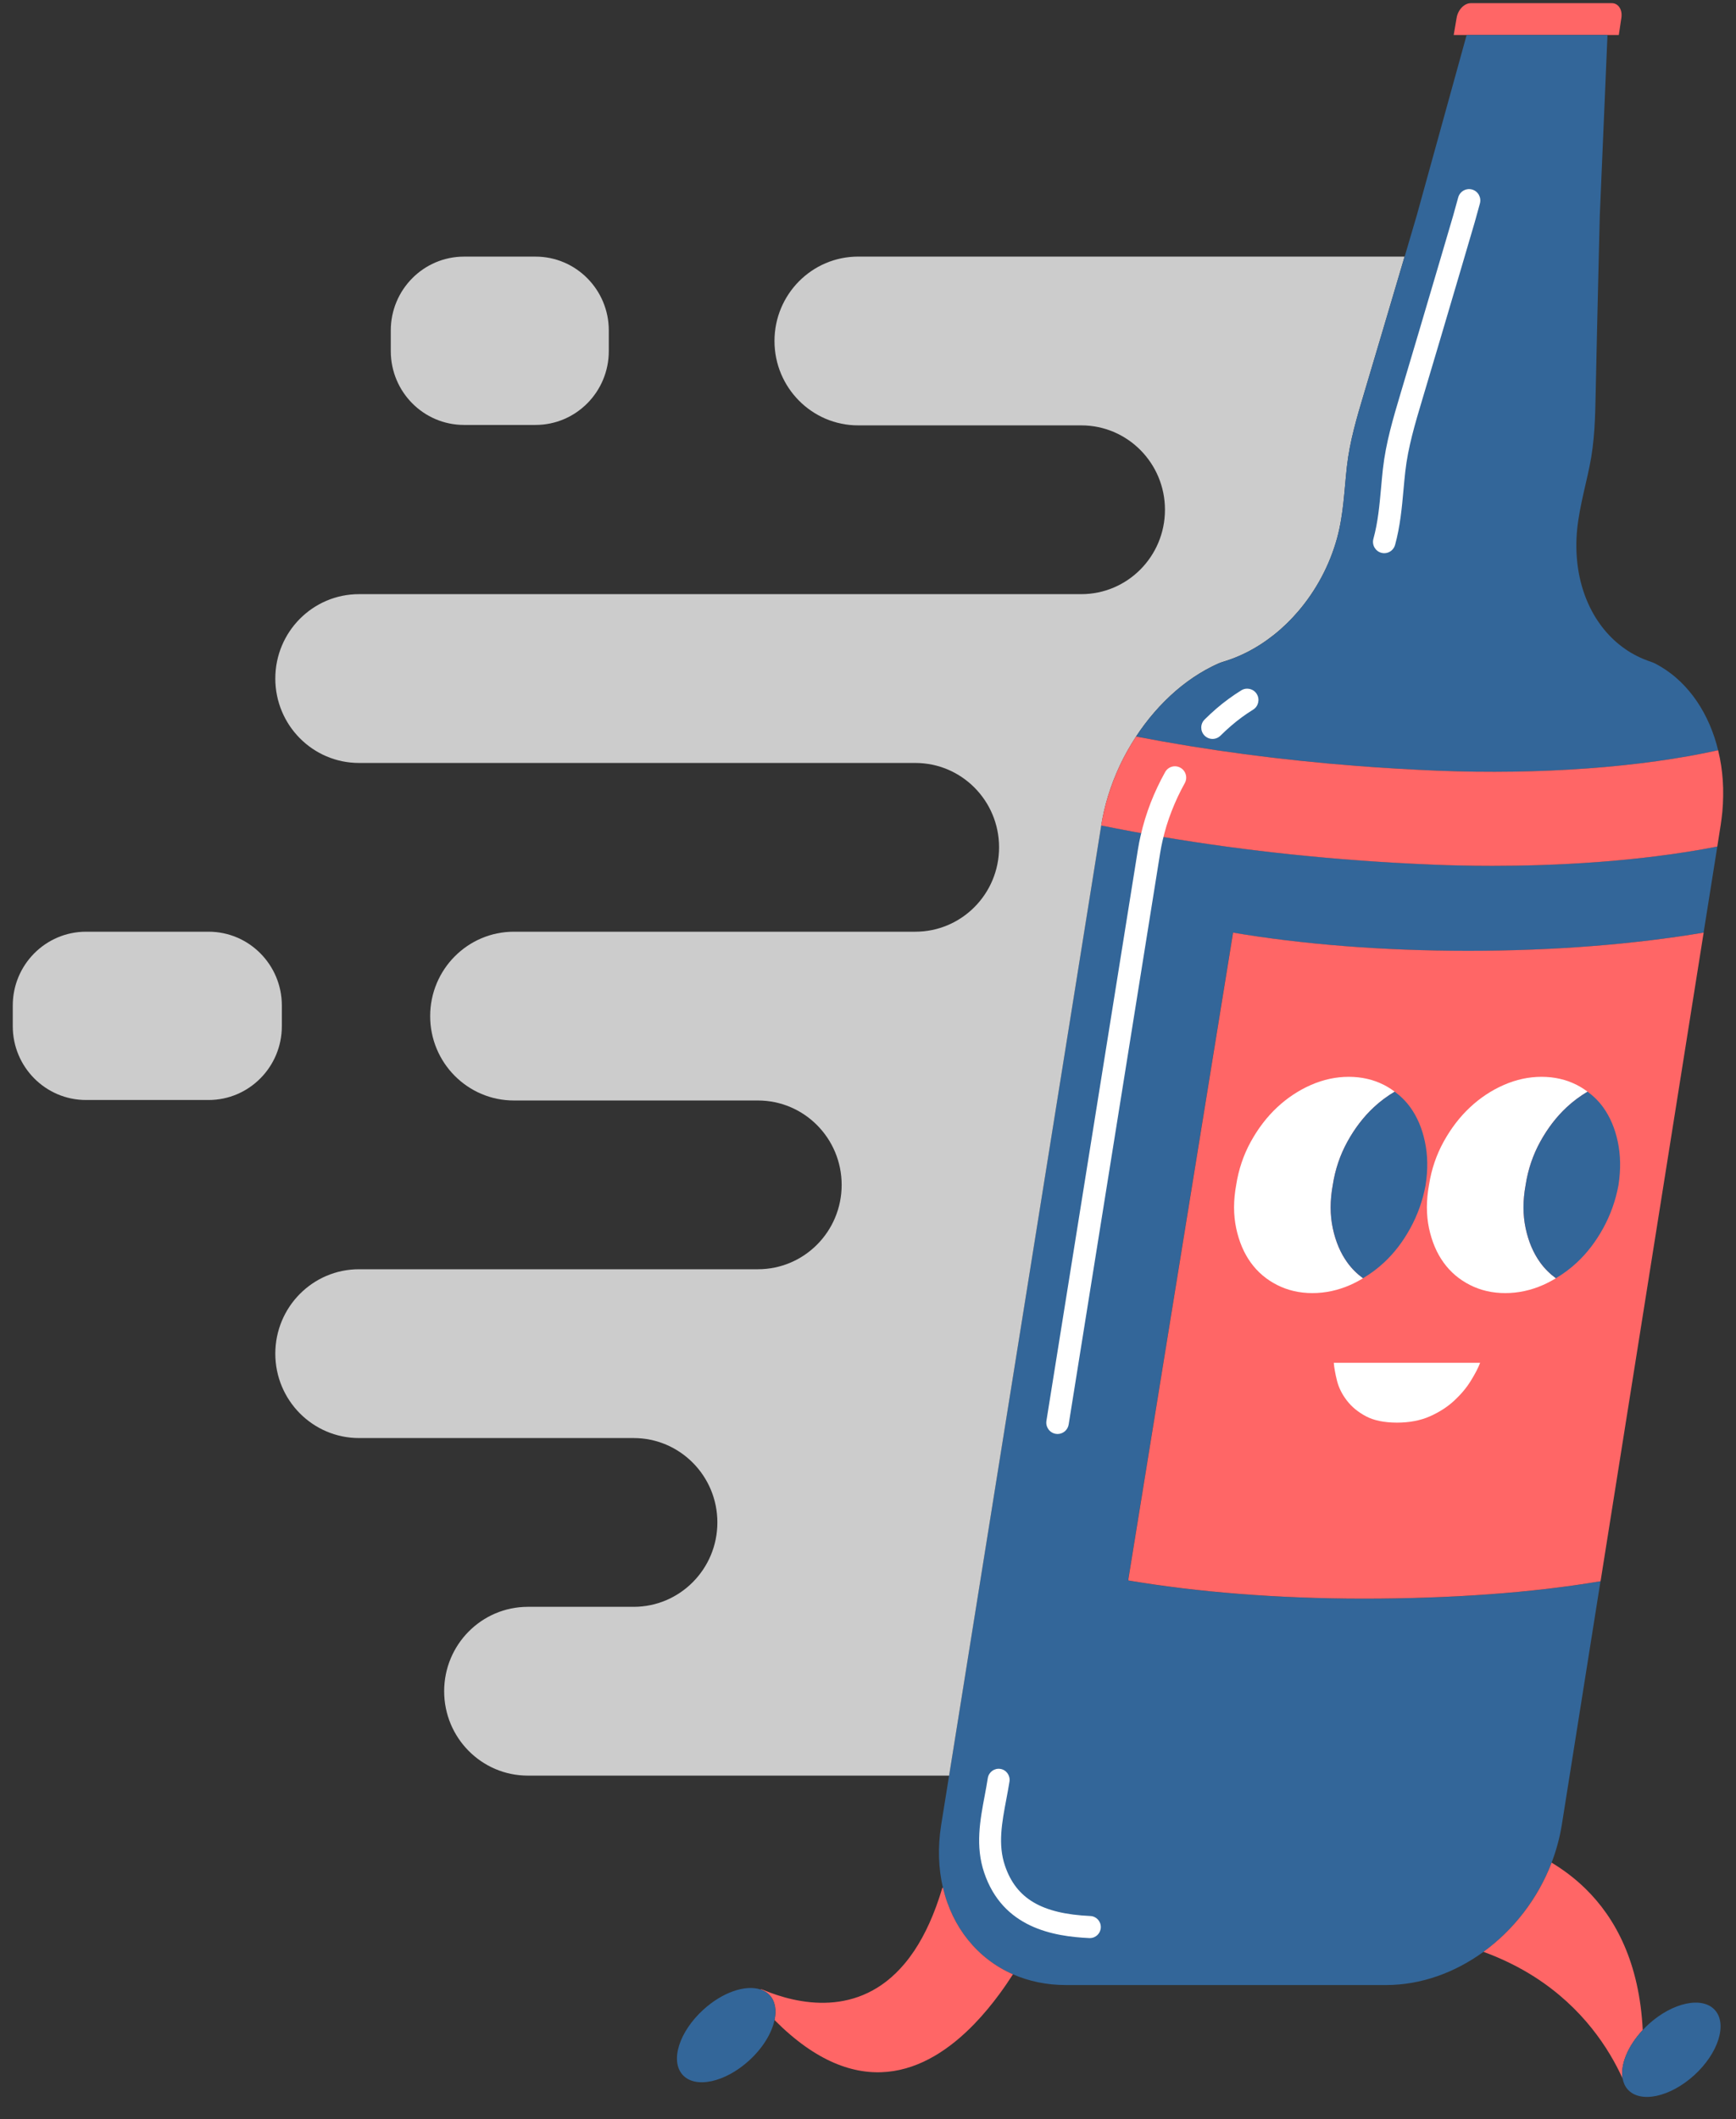 <svg width="68" height="83" viewBox="0 0 68 83" fill="none" xmlns="http://www.w3.org/2000/svg">
<rect x="0" y="0" width="68" height="83" fill="#333333" stroke="none"/>
<g clip-path="url(#clip0)">
<path d="M53.187 37.092C54.569 37.187 56.018 37.239 57.511 37.239C60.9 37.239 64.06 36.976 66.731 36.525C66.966 35.048 67.152 33.882 67.268 33.152C64.126 33.766 60.828 33.907 58.459 33.907C57.521 33.907 56.728 33.885 56.15 33.862C55.153 33.821 54.165 33.763 53.187 33.691C49.702 33.434 46.336 32.977 43.135 32.327C42.968 33.364 38.419 61.776 37.176 69.54C36.979 70.771 36.864 71.485 36.864 71.485C36.727 72.359 36.76 73.187 36.937 73.938C37.305 75.493 38.292 76.715 39.678 77.321C40.296 77.591 40.992 77.741 41.749 77.741H48.021H54.293C55.66 77.741 56.984 77.258 58.107 76.442C59.284 75.587 60.235 74.365 60.777 72.949C60.956 72.48 61.091 71.99 61.174 71.485C61.174 71.485 61.818 67.43 62.692 61.928C60.008 62.384 56.821 62.61 53.406 62.61C53.331 62.61 53.258 62.609 53.184 62.609C49.884 62.597 46.805 62.339 44.194 61.898L44.201 61.862H44.194L48.297 36.528C49.791 36.779 51.435 36.971 53.187 37.092Z" fill="#336699"/>
<path d="M57.511 37.237C54.127 37.237 50.968 36.976 48.3 36.525L44.197 61.859H44.204L44.197 61.896C46.866 62.347 50.025 62.608 53.409 62.608C56.823 62.608 60.011 62.382 62.695 61.926C63.984 53.814 65.774 42.559 66.733 36.524C64.06 36.976 60.9 37.237 57.511 37.237Z" fill="#FF6666"/>
<path d="M3.37 43.08H8.17C9.754 43.08 11.04 41.785 11.04 40.188V39.381C11.04 37.784 9.754 36.489 8.17 36.489H3.37C1.785 36.49 0.5 37.784 0.5 39.381V40.188C0.5 41.786 1.785 43.08 3.37 43.08Z" fill="#CCCCCC"/>
<path d="M18.177 16.642H20.977C22.561 16.642 23.847 15.346 23.847 13.749V12.943C23.847 11.346 22.561 10.05 20.977 10.05H18.177C16.592 10.05 15.307 11.346 15.307 12.943V13.749C15.308 15.348 16.592 16.642 18.177 16.642Z" fill="#CCCCCC"/>
<path d="M63.137 0.124H57.613C57.359 0.124 57.11 0.38 57.057 0.697L56.942 1.371H57.447H62.963H63.409L63.51 0.697C63.559 0.38 63.391 0.124 63.137 0.124Z" fill="#FF6666"/>
<path d="M43.14 32.296C43.167 32.129 43.201 31.96 43.238 31.791C43.286 31.583 43.341 31.375 43.404 31.168C43.466 30.966 43.537 30.763 43.614 30.563C43.691 30.366 43.774 30.171 43.864 29.978C43.953 29.789 44.05 29.6 44.153 29.416C44.255 29.234 44.364 29.055 44.477 28.879C44.485 28.867 44.494 28.856 44.501 28.843C44.607 28.681 44.717 28.524 44.833 28.371C44.955 28.207 45.084 28.049 45.217 27.895C45.348 27.743 45.486 27.597 45.627 27.455C45.767 27.315 45.912 27.181 46.06 27.052C46.208 26.925 46.359 26.804 46.514 26.691C46.669 26.578 46.826 26.471 46.986 26.374C47.146 26.275 47.308 26.186 47.472 26.104C47.554 26.062 47.637 26.023 47.719 25.987C47.821 25.941 47.923 25.914 48.026 25.88C48.096 25.858 48.164 25.835 48.234 25.809C48.428 25.737 48.623 25.653 48.814 25.558C49.003 25.463 49.189 25.357 49.372 25.24C49.554 25.123 49.73 24.995 49.903 24.859C50.075 24.723 50.241 24.576 50.402 24.42C50.562 24.265 50.715 24.101 50.861 23.93C51.548 23.124 52.081 22.145 52.375 21.073C52.631 20.135 52.656 19.2 52.76 18.266C52.871 17.277 53.152 16.337 53.444 15.362C53.685 14.553 53.926 13.743 54.166 12.934C54.443 11.998 54.72 11.062 54.996 10.126L55.019 10.049H38.087H33.615C31.804 10.049 30.337 11.529 30.337 13.355C30.337 15.18 31.805 16.659 33.615 16.659H38.087H42.354C44.165 16.659 45.632 18.139 45.632 19.964C45.632 21.79 44.164 23.269 42.354 23.269H26.659H14.063C12.251 23.269 10.784 24.748 10.784 26.574C10.784 28.4 12.253 29.88 14.063 29.88H26.66H35.855C37.666 29.88 39.134 31.359 39.134 33.184C39.134 35.009 37.666 36.489 35.855 36.489H26.659H20.13C18.318 36.489 16.85 37.969 16.85 39.795C16.85 41.62 18.318 43.099 20.13 43.099H26.659H29.688C31.5 43.099 32.968 44.579 32.968 46.404C32.968 48.23 31.5 49.708 29.688 49.708H26.659H14.063C12.251 49.708 10.784 51.188 10.784 53.014C10.784 54.839 12.253 56.319 14.063 56.319H24.82H26.66H24.82C26.631 56.319 28.1 57.799 28.1 59.623C28.1 61.449 26.631 62.929 24.82 62.929H26.66H24.82H20.676C18.865 62.929 17.398 64.409 17.398 66.234C17.398 68.06 18.866 69.539 20.676 69.539H26.66H37.177C38.42 61.775 42.97 33.363 43.136 32.326C43.139 32.307 43.14 32.296 43.14 32.296Z" fill="#CCCCCC"/>
<path d="M67.157 28.88C67.099 28.707 67.035 28.537 66.964 28.373C66.893 28.21 66.815 28.051 66.732 27.898C66.648 27.746 66.558 27.599 66.462 27.457C66.367 27.317 66.265 27.183 66.157 27.055C66.05 26.927 65.936 26.807 65.819 26.694C65.7 26.581 65.578 26.474 65.449 26.377C65.32 26.279 65.187 26.188 65.049 26.106C64.98 26.065 64.91 26.026 64.839 25.989C64.751 25.944 64.659 25.916 64.566 25.883C64.504 25.861 64.442 25.837 64.381 25.811C64.209 25.74 64.042 25.655 63.881 25.561C63.723 25.466 63.569 25.359 63.425 25.242C63.28 25.125 63.144 24.998 63.016 24.861C62.888 24.725 62.769 24.578 62.658 24.422C62.548 24.268 62.446 24.104 62.355 23.933C61.925 23.127 61.705 22.147 61.753 21.075C61.795 20.137 62.069 19.203 62.262 18.269C62.466 17.28 62.485 16.339 62.504 15.365C62.521 14.555 62.539 13.746 62.557 12.936C62.579 12.001 62.601 11.064 62.623 10.129L62.665 8.437L62.966 1.371H57.449L55.495 8.437L55.02 10.052L54.995 10.129C54.719 11.064 54.441 12.001 54.164 12.936C53.924 13.746 53.683 14.555 53.442 15.365C53.151 16.339 52.87 17.28 52.759 18.269C52.654 19.203 52.63 20.137 52.373 21.075C52.08 22.146 51.547 23.127 50.86 23.933C50.714 24.104 50.561 24.266 50.401 24.422C50.241 24.578 50.074 24.725 49.902 24.861C49.729 24.999 49.553 25.127 49.371 25.242C49.189 25.359 49.002 25.466 48.813 25.561C48.622 25.657 48.428 25.74 48.232 25.811C48.164 25.836 48.094 25.861 48.025 25.883C47.922 25.915 47.82 25.944 47.718 25.989C47.636 26.026 47.552 26.065 47.471 26.106C47.307 26.188 47.144 26.278 46.984 26.377C46.825 26.475 46.667 26.581 46.513 26.694C46.358 26.807 46.207 26.927 46.059 27.055C45.91 27.182 45.766 27.317 45.626 27.457C45.485 27.599 45.347 27.746 45.216 27.898C45.083 28.051 44.954 28.21 44.831 28.373C44.717 28.527 44.606 28.684 44.5 28.845C47.276 29.382 50.182 29.768 53.186 29.999C54.212 30.078 55.25 30.139 56.297 30.182C60.322 30.347 64.305 30.05 67.299 29.382C67.259 29.212 67.211 29.044 67.157 28.88Z" fill="#336699"/>
<path d="M67.482 30.564C67.469 30.367 67.447 30.172 67.418 29.98C67.389 29.79 67.352 29.601 67.308 29.417C67.305 29.405 67.302 29.393 67.299 29.382C64.305 30.05 60.322 30.346 56.297 30.182C55.248 30.139 54.212 30.078 53.186 29.999C50.182 29.768 47.276 29.382 44.5 28.845C44.492 28.857 44.483 28.869 44.476 28.882C44.362 29.057 44.254 29.235 44.152 29.418C44.049 29.603 43.953 29.79 43.863 29.981C43.773 30.173 43.689 30.369 43.613 30.566C43.536 30.766 43.466 30.967 43.403 31.171C43.34 31.378 43.284 31.585 43.237 31.793C43.198 31.961 43.166 32.13 43.139 32.299C43.139 32.299 43.137 32.309 43.133 32.329C46.333 32.978 49.701 33.436 53.186 33.693C54.164 33.766 55.152 33.823 56.148 33.863C56.727 33.887 57.52 33.909 58.457 33.909C60.826 33.909 64.125 33.767 67.267 33.154C67.354 32.602 67.402 32.299 67.402 32.299C67.428 32.131 67.448 31.962 67.465 31.795C67.484 31.587 67.495 31.379 67.497 31.172C67.501 30.966 67.496 30.764 67.482 30.564Z" fill="#FF6666"/>
<path d="M64.347 79.503C64.216 76.879 63.292 75.129 62.101 73.965C61.684 73.558 61.237 73.225 60.778 72.948C60.236 74.365 59.284 75.585 58.108 76.44C58.859 76.715 59.52 77.047 60.099 77.416C62.001 78.63 63.025 80.228 63.56 81.406C63.461 80.871 63.755 80.136 64.347 79.503Z" fill="#FF6666"/>
<path d="M67.175 78.722C66.681 78.171 65.516 78.421 64.573 79.278C64.493 79.351 64.419 79.426 64.347 79.503C63.755 80.136 63.46 80.87 63.56 81.406C63.59 81.569 63.654 81.713 63.759 81.83C64.252 82.381 65.418 82.131 66.362 81.274C67.305 80.416 67.669 79.273 67.175 78.722Z" fill="#336699"/>
<path d="M36.939 73.937L36.913 73.93C36.608 74.96 36.231 75.771 35.809 76.403C35.688 76.583 35.565 76.748 35.437 76.9C33.636 79.051 31.212 78.484 29.885 77.927C29.846 77.91 29.808 77.906 29.772 77.909C29.923 77.956 30.054 78.033 30.156 78.148C30.368 78.383 30.421 78.729 30.339 79.112C33.588 82.382 36.297 81.196 38.164 79.266C38.526 78.891 38.857 78.49 39.154 78.085C39.343 77.828 39.517 77.571 39.678 77.321C38.294 76.713 37.305 75.492 36.939 73.937Z" fill="#FF6666"/>
<path d="M30.155 78.148C30.053 78.035 29.922 77.957 29.771 77.909C29.189 77.727 28.301 78.022 27.552 78.704C26.608 79.563 26.243 80.705 26.737 81.256C27.231 81.807 28.396 81.557 29.34 80.7C29.88 80.209 30.23 79.625 30.338 79.112C30.419 78.727 30.366 78.383 30.155 78.148Z" fill="#336699"/>
<path d="M52.78 49.448C52.51 49.075 52.319 48.627 52.207 48.102C52.096 47.577 52.096 47.013 52.207 46.408C52.3 45.802 52.491 45.238 52.78 44.713C53.067 44.188 53.411 43.74 53.812 43.367C54.068 43.128 54.342 42.927 54.632 42.754C54.501 42.657 54.363 42.567 54.212 42.49C53.793 42.278 53.333 42.172 52.831 42.172C52.33 42.172 51.836 42.278 51.352 42.49C50.869 42.702 50.427 42.994 50.027 43.367C49.627 43.74 49.283 44.19 48.994 44.713C48.706 45.238 48.516 45.803 48.422 46.408C48.311 47.013 48.311 47.578 48.422 48.102C48.534 48.627 48.724 49.075 48.994 49.448C49.264 49.821 49.608 50.113 50.027 50.325C50.445 50.537 50.905 50.642 51.408 50.642C51.909 50.642 52.403 50.537 52.887 50.325C53.061 50.248 53.228 50.159 53.391 50.061C53.157 49.889 52.951 49.687 52.78 49.448Z" fill="white"/>
<path d="M55.243 48.101C55.531 47.576 55.732 47.012 55.843 46.407C55.936 45.801 55.927 45.237 55.814 44.712C55.704 44.187 55.511 43.739 55.242 43.366C55.069 43.127 54.863 42.926 54.63 42.753C54.34 42.926 54.065 43.127 53.81 43.366C53.41 43.739 53.066 44.189 52.777 44.712C52.488 45.237 52.299 45.802 52.205 46.407C52.094 47.012 52.094 47.577 52.205 48.101C52.317 48.626 52.506 49.074 52.777 49.447C52.95 49.686 53.156 49.888 53.389 50.06C53.679 49.888 53.954 49.686 54.211 49.447C54.612 49.075 54.956 48.626 55.243 48.101Z" fill="#336699"/>
<path d="M60.333 49.448C60.064 49.075 59.873 48.627 59.761 48.102C59.65 47.577 59.65 47.013 59.761 46.408C59.853 45.802 60.044 45.238 60.333 44.713C60.621 44.188 60.965 43.74 61.366 43.367C61.621 43.128 61.896 42.927 62.186 42.754C62.054 42.657 61.916 42.567 61.765 42.49C61.346 42.278 60.886 42.172 60.385 42.172C59.882 42.172 59.389 42.278 58.906 42.49C58.422 42.702 57.98 42.994 57.581 43.367C57.181 43.74 56.837 44.19 56.548 44.713C56.259 45.238 56.068 45.803 55.975 46.408C55.865 47.013 55.865 47.578 55.975 48.102C56.088 48.627 56.277 49.075 56.548 49.448C56.817 49.821 57.162 50.113 57.581 50.325C57.998 50.537 58.459 50.642 58.961 50.642C59.464 50.642 59.957 50.537 60.44 50.325C60.614 50.248 60.782 50.159 60.944 50.061C60.712 49.889 60.505 49.687 60.333 49.448Z" fill="white"/>
<path d="M62.798 48.101C63.086 47.576 63.287 47.012 63.398 46.407C63.49 45.801 63.481 45.237 63.369 44.712C63.258 44.187 63.066 43.739 62.797 43.366C62.624 43.127 62.418 42.926 62.184 42.753C61.894 42.926 61.62 43.127 61.364 43.366C60.965 43.739 60.62 44.189 60.332 44.712C60.043 45.237 59.853 45.802 59.759 46.407C59.648 47.012 59.648 47.577 59.759 48.101C59.871 48.626 60.061 49.074 60.332 49.447C60.505 49.686 60.711 49.888 60.944 50.06C61.234 49.888 61.509 49.686 61.765 49.447C62.165 49.075 62.509 48.626 62.798 48.101Z" fill="#336699"/>
<path d="M52.371 54.074C52.439 54.346 52.568 54.604 52.758 54.851C52.947 55.098 53.197 55.303 53.508 55.468C53.819 55.632 54.225 55.715 54.725 55.715C55.211 55.715 55.639 55.632 56.011 55.468C56.382 55.303 56.7 55.098 56.966 54.851C57.231 54.604 57.448 54.346 57.614 54.074C57.782 53.803 57.903 53.569 57.978 53.371H52.245C52.261 53.569 52.303 53.803 52.371 54.074Z" fill="white"/>
<path d="M54.222 21.665C54.184 21.665 54.144 21.66 54.105 21.649C53.87 21.584 53.732 21.339 53.797 21.102C53.977 20.445 54.035 19.79 54.098 19.098C54.12 18.853 54.142 18.609 54.169 18.365C54.285 17.337 54.569 16.388 54.868 15.384C55.111 14.573 55.35 13.764 55.591 12.954C55.868 12.019 56.144 11.083 56.42 10.148L56.918 8.456L57.119 7.731C57.185 7.495 57.428 7.357 57.662 7.422C57.897 7.488 58.033 7.732 57.969 7.969L57.766 8.702L57.267 10.4C56.991 11.337 56.714 12.272 56.437 13.209C56.196 14.018 55.956 14.829 55.714 15.639C55.425 16.605 55.153 17.517 55.046 18.466C55.019 18.704 54.998 18.942 54.976 19.179C54.913 19.881 54.847 20.607 54.646 21.341C54.592 21.535 54.416 21.665 54.222 21.665Z" fill="white"/>
<path d="M41.425 56.16C41.402 56.16 41.379 56.158 41.354 56.154C41.115 56.115 40.951 55.887 40.989 55.645L44.574 33.263C44.603 33.082 44.638 32.903 44.678 32.73C44.728 32.512 44.786 32.291 44.852 32.075C44.918 31.862 44.991 31.648 45.072 31.44C45.153 31.233 45.241 31.027 45.336 30.827C45.43 30.627 45.532 30.429 45.639 30.237C45.758 30.022 46.027 29.947 46.239 30.068C46.452 30.189 46.527 30.459 46.407 30.673C46.31 30.848 46.217 31.027 46.132 31.209C46.047 31.391 45.966 31.578 45.894 31.765C45.82 31.953 45.753 32.147 45.694 32.339C45.635 32.534 45.582 32.731 45.537 32.929C45.502 33.085 45.47 33.246 45.444 33.407L41.86 55.788C41.825 56.005 41.638 56.16 41.425 56.16Z" fill="white"/>
<path d="M47.495 28.939C47.382 28.939 47.268 28.894 47.182 28.807C47.01 28.633 47.012 28.352 47.184 28.18C47.331 28.033 47.486 27.89 47.642 27.755C47.798 27.62 47.961 27.491 48.123 27.373C48.287 27.252 48.456 27.139 48.624 27.035C48.832 26.908 49.104 26.974 49.23 27.183C49.357 27.392 49.291 27.666 49.083 27.794C48.935 27.885 48.787 27.985 48.642 28.091C48.498 28.197 48.355 28.311 48.216 28.432C48.077 28.551 47.938 28.68 47.807 28.811C47.719 28.896 47.607 28.939 47.495 28.939Z" fill="white"/>
<path d="M42.691 75.902C42.685 75.902 42.678 75.902 42.671 75.902C41.252 75.836 39.281 75.499 38.552 73.343C38.198 72.3 38.389 71.288 38.574 70.31C38.615 70.088 38.659 69.858 38.693 69.635C38.731 69.4 38.95 69.239 39.185 69.276C39.418 69.313 39.578 69.534 39.542 69.771C39.504 70.006 39.461 70.242 39.417 70.471C39.245 71.379 39.084 72.237 39.364 73.063C39.802 74.359 40.804 74.95 42.711 75.038C42.948 75.049 43.131 75.251 43.119 75.49C43.108 75.722 42.918 75.902 42.691 75.902Z" fill="white"/>
</g>
<defs>
<clipPath id="clip0">
<rect width="67" height="82" fill="white" transform="translate(0.5 0.124)"/>
</clipPath>
</defs>
</svg>
